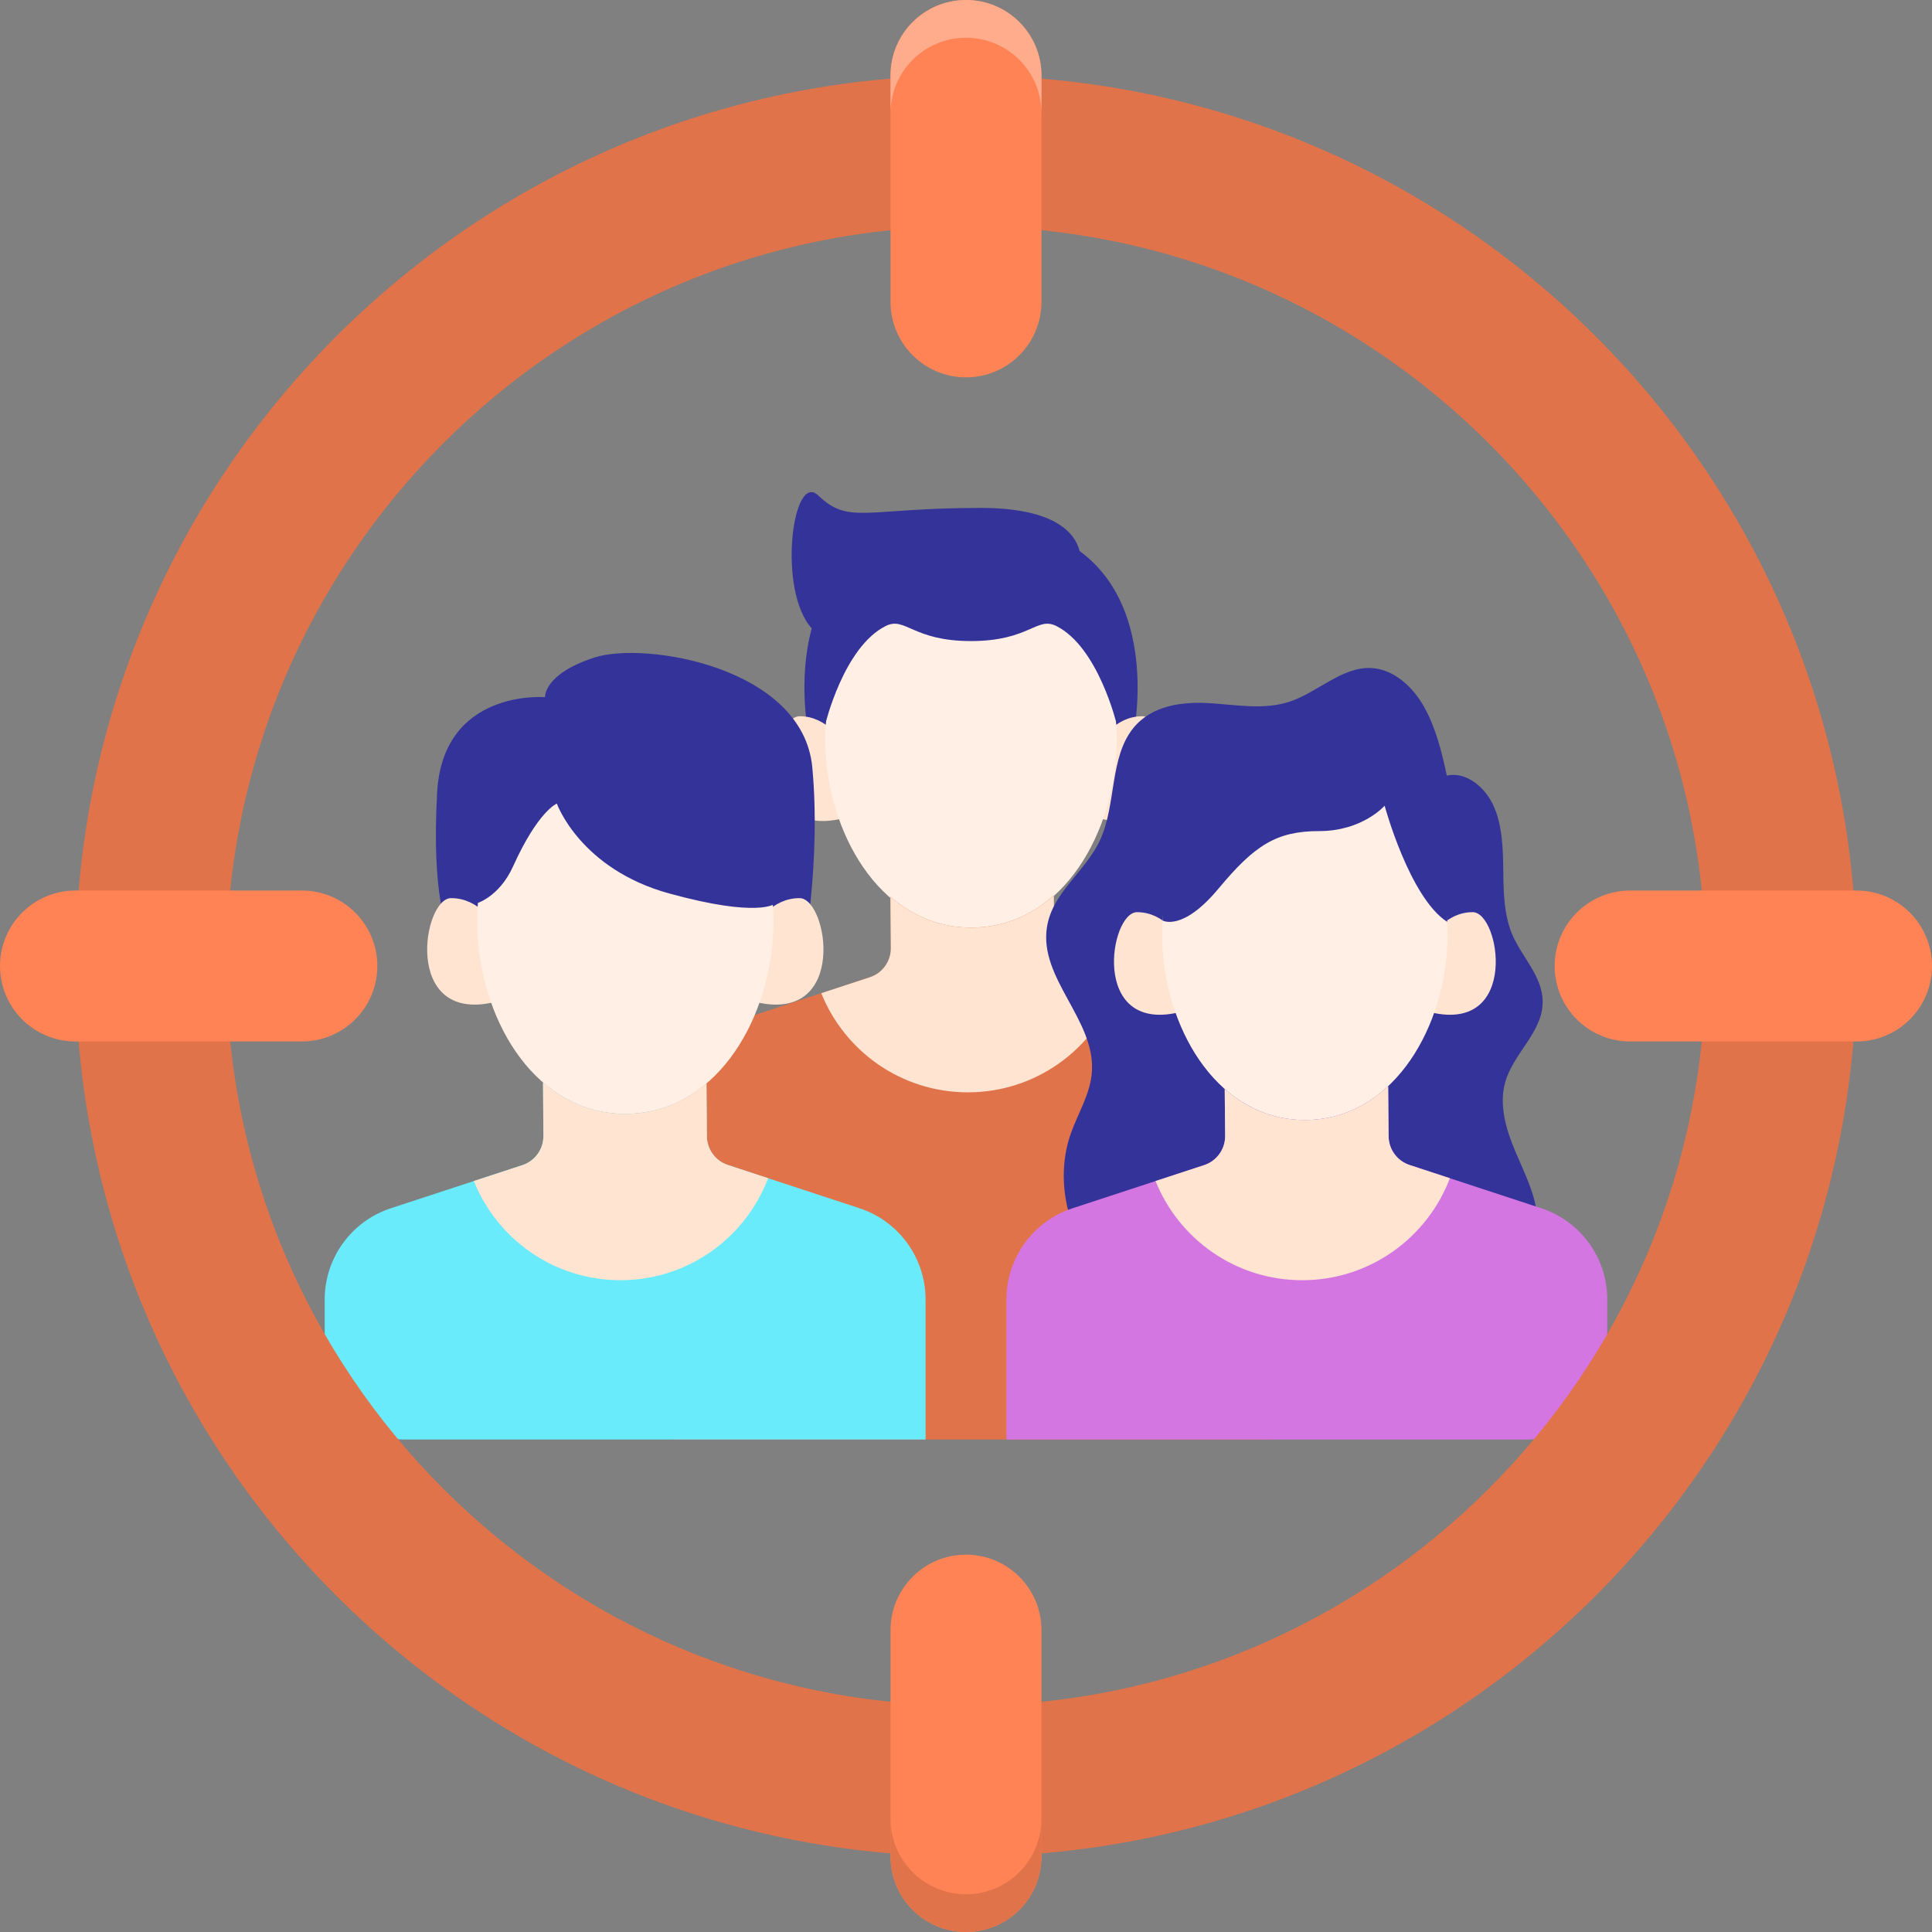 <svg height="512pt" viewBox="0 0 512 512" width="512pt" xmlns="http://www.w3.org/2000/svg"><rect x="0" y="0" width="512" height="512" fill="#808080" stroke="none"/><path d="m286.117 146.035c-1.223-4.73-6.441-11.43-26.223-11.43-30.551 0-34.906 4.523-43.035-3.293-6.859-6.594-10.891 25.141-1.742 35.215-3.859 14.273-.77 28.566-.77 28.566h85.965c0 .004 7.215-33.391-14.195-49.059zm0 0" fill="#339"/><path d="m223.027 196.598s-3.707-6.789-11.121-6.789c-7.41 0-12.66 32.586 11.121 27.156zm0 0" fill="#ffe4d1"/><path d="m291.629 196.598s3.707-6.789 11.117-6.789c7.414 0 12.664 32.586-11.117 27.156zm0 0" fill="#ffe4d1"/><path d="m257.328 152.93c-56.789 0-45.93 93.133 0 93.133s56.789-93.133 0-93.133zm0 0" fill="#ffefe4"/><path d="m257.328 147.859s-38.625-5.449-38.625 44.109c0 0 4.863-20.484 16.02-26.07 5.195-2.602 7.098 3.992 22.602 3.992 15.508 0 17.41-6.594 22.605-3.992 11.16 5.586 16.02 26.07 16.02 26.07.004-49.559-38.621-44.109-38.621-44.109zm0 0" fill="#339"/><path d="m279.398 251.34-.121-14.094c-5.836 5.25-13.094 8.508-21.586 8.582-8.488.074-15.805-3.051-21.73-8.199l.117 13.598c.035 3.52-2.215 6.656-5.562 7.75l-34.883 11.445c-10.449 3.426-17.512 13.176-17.512 24.172v86.898h159.23v-86.91c0-10.988-7.059-20.738-17.496-24.168l-34.898-11.465c-3.293-1.086-5.527-4.148-5.559-7.609zm0 0" fill="#e0734a"/><path d="m256.492 289.48c17.895 0 33.156-11.234 39.145-27.027l-10.68-3.508c-3.293-1.082-5.527-4.141-5.559-7.605l-.121-14.094c-5.836 5.25-13.094 8.508-21.586 8.582-8.488.078-15.805-3.051-21.73-8.195l.117 13.598c.035 3.52-2.215 6.652-5.562 7.75l-12.875 4.223c6.184 15.398 21.242 26.277 38.852 26.277zm0 0" fill="#ffe4d1"/><path d="m227.785 320.199-34.895-11.465c-3.293-1.082-5.527-4.141-5.559-7.605l-.105-14.02c-5.891 5.016-13.121 8.082-21.508 8.082-8.531 0-15.863-3.172-21.812-8.336l.105 14.16c.031 3.52-2.219 6.656-5.562 7.75l-34.887 11.441c-10.445 3.426-17.512 13.18-17.512 24.172v15.781c0 11.781 9.551 21.332 21.332 21.332h137.902v-37.121c0-10.992-7.059-20.738-17.5-24.172zm0 0" fill="#69ebfc"/><path d="m399.188 337.688c5.609-1.172 8.715-8.418 8.262-14.75-.453-6.328-3.434-12.027-5.863-17.77-2.434-5.742-4.395-12.293-2.695-18.355 2.18-7.785 10-13.27 9.93-21.422-.059-6.684-5.434-11.621-8.023-17.652-2.242-5.219-2.348-11.215-2.418-17.004-.074-5.785-.203-11.785-2.488-16.98-2.285-5.199-7.375-9.348-12.477-8.215-1.328-6.316-2.918-12.633-5.984-18.148-3.066-5.516-8.172-10.047-13.996-10.352-7.73-.398-14.152 6.371-21.559 8.871-6.891 2.324-14.273.852-21.465.43-7.191-.426-15.188.621-20.031 6.551-6.418 7.852-4.492 20.488-8.922 29.891-3.898 8.273-12.559 13.711-14.008 22.918-2.145 13.602 12.859 24.555 11.918 38.324-.402 5.922-3.734 11.023-5.656 16.562-4.859 13.98.441 31.422 11.926 39.254zm0 0" fill="#339"/><path d="m408.449 320.199-34.895-11.465c-3.293-1.082-5.527-4.141-5.559-7.605l-.117-13.305c-5.91 5.543-13.34 8.992-22.074 8.992-8.328 0-15.469-3.129-21.242-8.223l.113 12.422c.031 3.52-2.219 6.656-5.566 7.75l-34.883 11.441c-10.449 3.426-17.512 13.18-17.512 24.172v37.113h137.898c11.781 0 21.332-9.551 21.332-21.332v-15.789c.004-10.992-7.055-20.738-17.496-24.172zm0 0" fill="#d476e2"/><path d="m215.262 203.32c-2.5-26.469-44.266-33.465-57.781-29.055-13.516 4.406-13.043 10.492-13.043 10.492s-27.094-2.297-28.602 25.352c-1.508 27.645 2.809 36.004 2.809 36.004.145 1.793.316 3.602.516 5.422h92.617c.043-.395.082-.789.125-1.184l.859 3.281c-.004-.004 4.875-25.156 2.5-50.312zm0 0" fill="#339"/><path d="m130.852 244.91s-3.766-6.898-11.301-6.898c-7.535 0-12.871 33.121 11.301 27.602zm0 0" fill="#ffe4d1"/><path d="m200.578 244.91s3.77-6.898 11.301-6.898c7.535 0 12.871 33.121-11.301 27.602zm0 0" fill="#ffe4d1"/><path d="m165.715 200.527c-57.719 0-46.684 94.664 0 94.664s57.719-94.664 0-94.664zm0 0" fill="#ffefe4"/><path d="m187.328 301.129-.102-14.02c-5.895 5.016-13.125 8.082-21.512 8.082-8.527 0-15.859-3.172-21.809-8.336l.105 14.16c.027 3.52-2.219 6.656-5.566 7.754l-12.875 4.219c6.184 15.402 21.242 26.281 38.852 26.281 17.895 0 33.156-11.23 39.145-27.027l-10.68-3.508c-3.289-1.082-5.527-4.141-5.559-7.605zm0 0" fill="#ffe4d1"/><path d="m126.07 239.488s6.16-1.605 9.91-9.91c6.648-14.707 11.586-16.621 11.586-16.621s6.152 17.344 29.859 23.844c23.703 6.5 27.934 2.688 27.934 2.688l5.492-23.086-31.156-25.074-38.828 4.746-20.336 24.105zm0 0" fill="#339"/><path d="m312.219 248.383s-3.629-6.648-10.887-6.648c-7.258 0-12.398 31.906 10.887 26.59zm0 0" fill="#ffe4d1"/><path d="m379.391 248.383s3.629-6.648 10.887-6.648c7.258 0 12.398 31.906-10.887 26.59zm0 0" fill="#ffe4d1"/><path d="m345.805 205.629c-55.602 0-44.969 91.188 0 91.188s55.598-91.188 0-91.188zm0 0" fill="#ffefe4"/><path d="m373.555 308.734c-3.293-1.082-5.527-4.141-5.559-7.609l-.117-13.301c-5.91 5.543-13.34 8.992-22.074 8.992-8.328 0-15.469-3.129-21.242-8.223l.113 12.422c.031 3.52-2.219 6.652-5.566 7.75l-12.875 4.223c6.18 15.398 21.242 26.281 38.852 26.281 17.895 0 33.156-11.234 39.145-27.027zm0 0" fill="#ffe4d1"/><path d="m308.109 243.945s5.234 3.035 14.777-8.422c9.547-11.457 15.277-15.277 26.734-15.277 11.457 0 17.324-6.727 17.324-6.727s6.562 24.301 16.578 30.789l.469-18.332-15.273-22.914h-47.738l-13.367 22.914zm0 0" fill="#339"/><path d="m256 20c-130.34 0-236 105.66-236 236s105.66 236 236 236 236-105.66 236-236-105.66-236-236-236zm0 432c-108.074 0-196-87.926-196-196s87.926-196 196-196 196 87.926 196 196-87.926 196-196 196zm0 0" fill="#e0734a"/><path d="m256 100c-11.047 0-20-8.953-20-20v-60c0-11.047 8.953-20 20-20s20 8.953 20 20v60c0 11.047-8.953 20-20 20zm0 0" fill="#ff8354"/><path d="m256 0c-11.047 0-20 8.953-20 20v10c0-11.047 8.953-20 20-20s20 8.953 20 20v-10c0-11.047-8.953-20-20-20zm0 0" fill="#ffac8c"/><path d="m256 512c-11.047 0-20-8.953-20-20v-60c0-11.047 8.953-20 20-20s20 8.953 20 20v60c0 11.047-8.953 20-20 20zm0 0" fill="#ff8354"/><path d="m256 512c11.047 0 20-8.953 20-20v-10c0 11.047-8.953 20-20 20s-20-8.953-20-20v10c0 11.047 8.953 20 20 20zm0 0" fill="#e0734a"/><g fill="#ff8354"><path d="m412 256c0-11.047 8.953-20 20-20h60c11.047 0 20 8.953 20 20s-8.953 20-20 20h-60c-11.047 0-20-8.953-20-20zm0 0"/><path d="m0 256c0-11.047 8.953-20 20-20h60c11.047 0 20 8.953 20 20s-8.953 20-20 20h-60c-11.047 0-20-8.953-20-20zm0 0"/></g></svg>